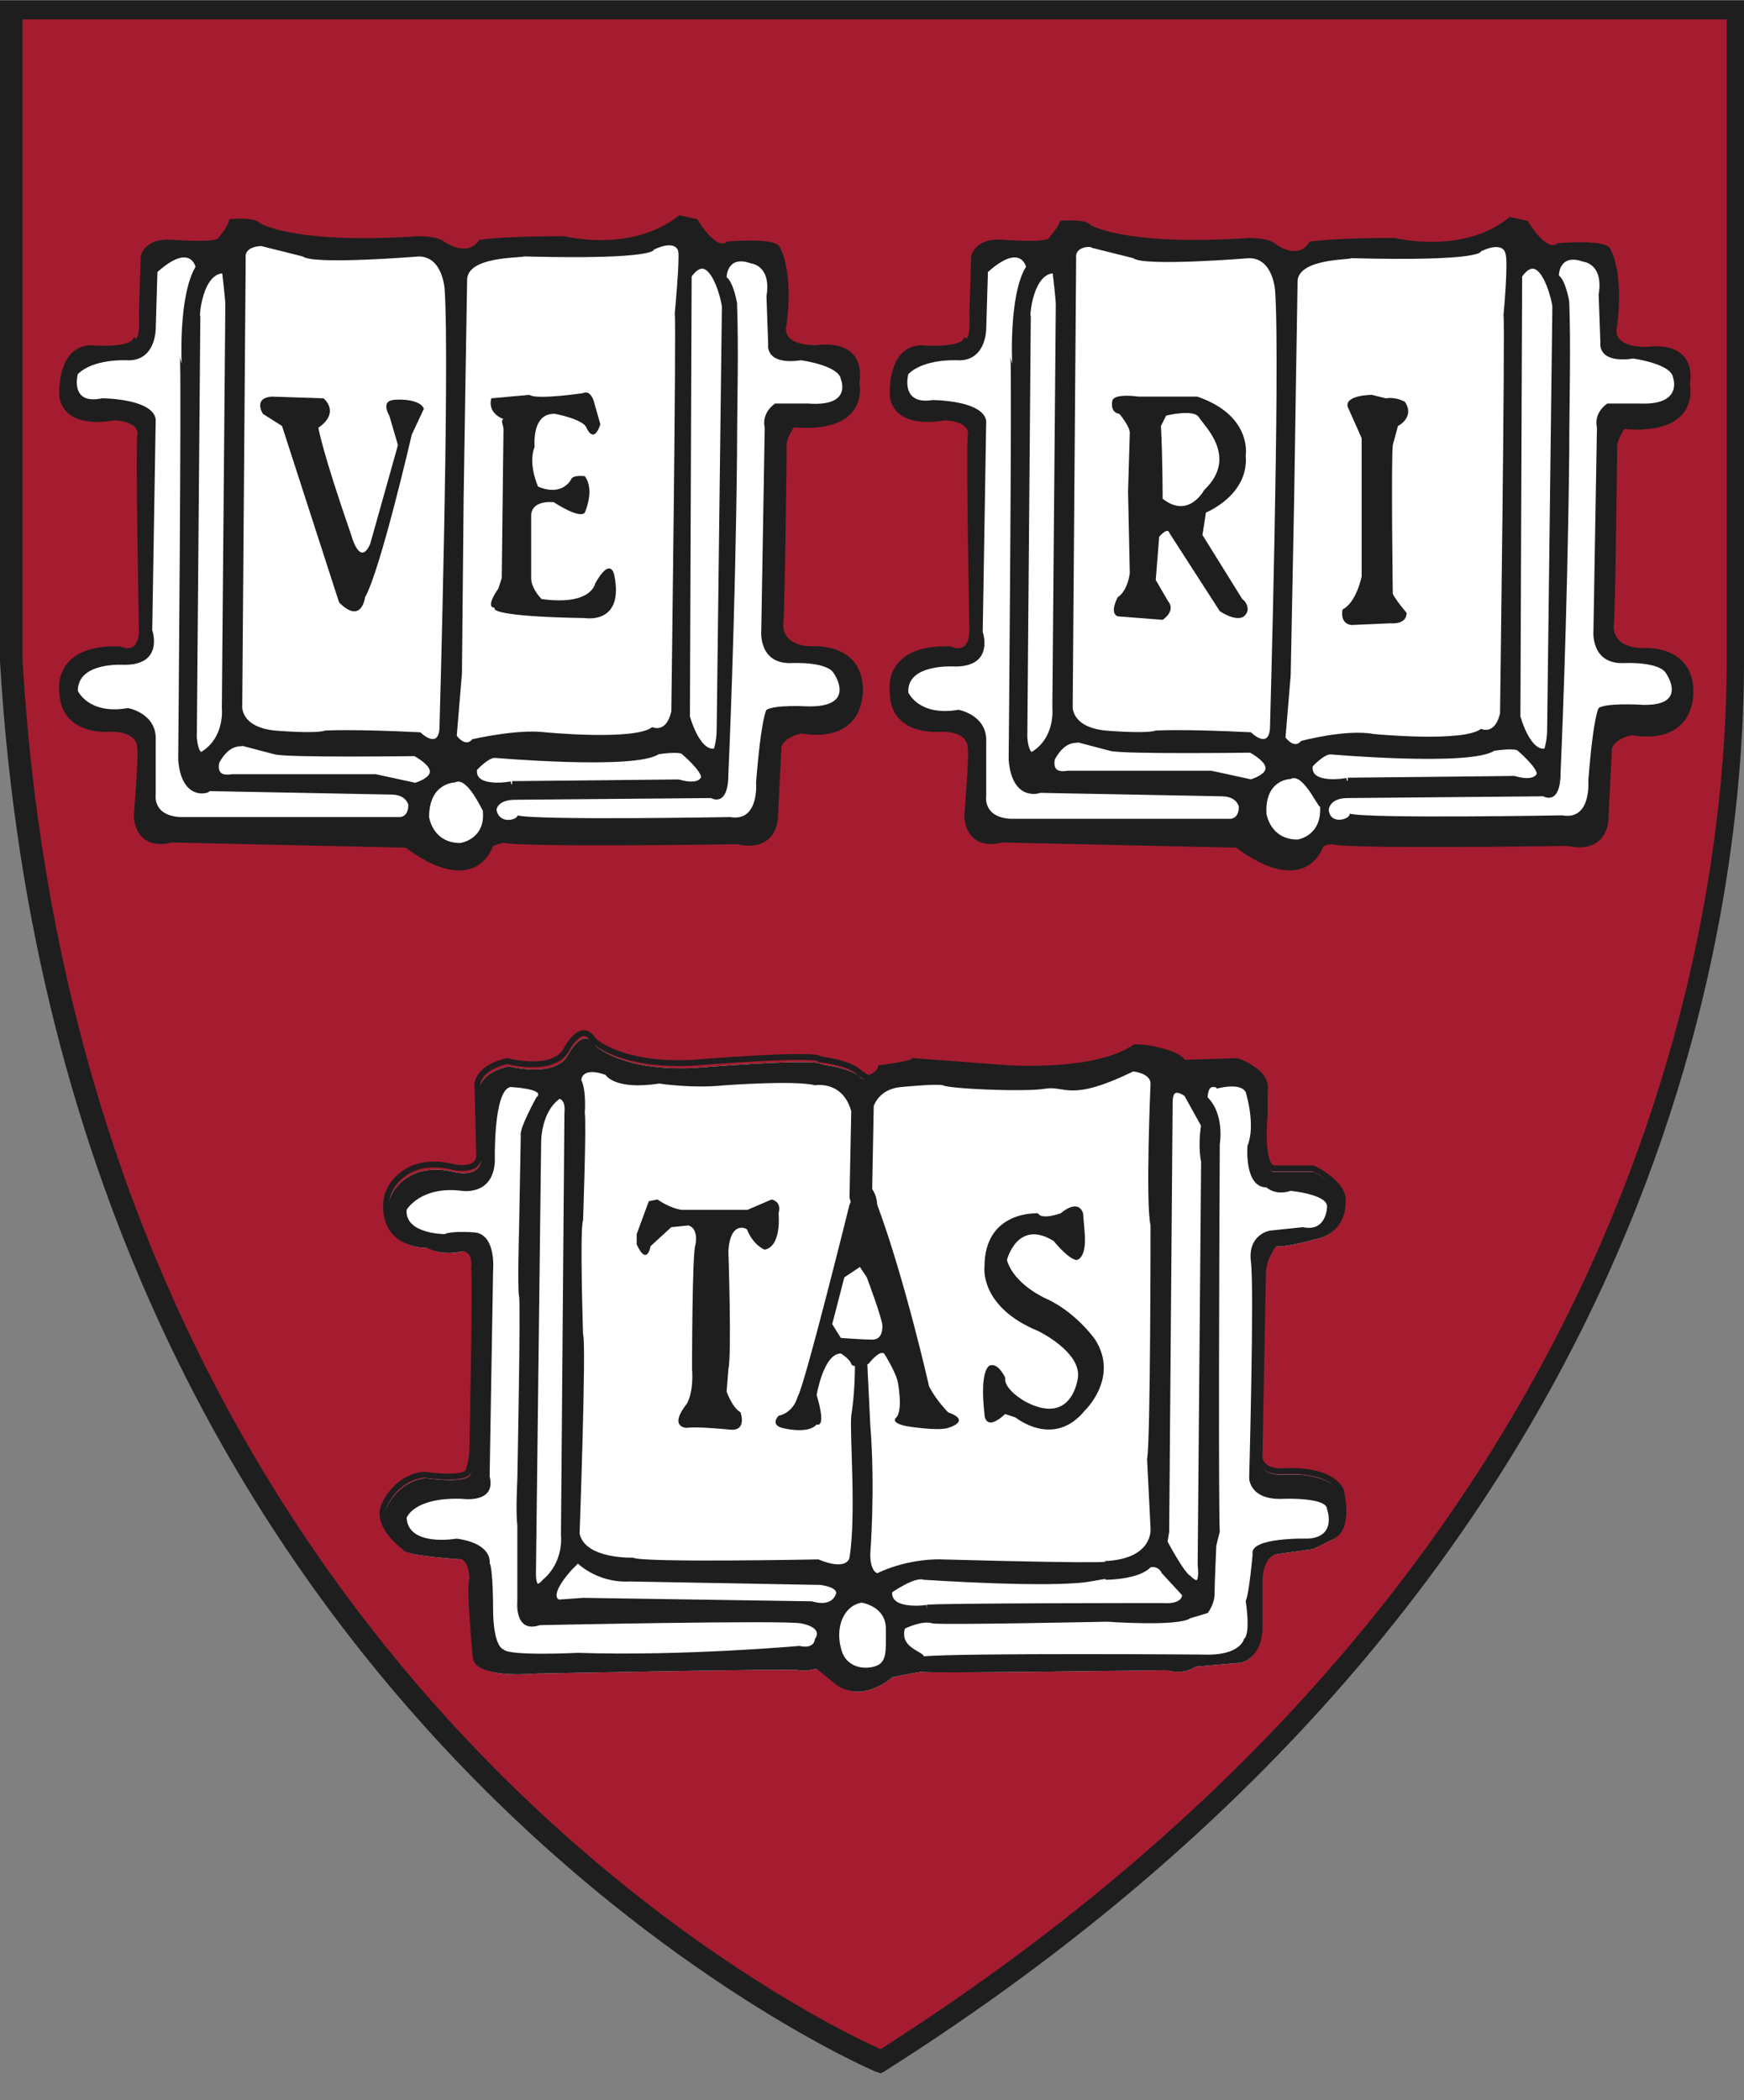 <svg width="49" height="59" viewBox="0 0 49 59" fill="none" xmlns="http://www.w3.org/2000/svg">
<rect x="0" y="0" width="49" height="59" fill="#808080" stroke="none"/>
<path d="M0.438 0.253H48.855V18.58C48.855 26.941 45.743 44.732 24.841 57.955C24.841 57.955 2.188 48.475 0.438 18.58V0.253Z" fill="#A51C30"/>
<path d="M24.743 58.246L24.597 58.197C24.354 58.1 1.75 48.329 0 18.579V0.01H49V18.579C49 25.92 46.667 44.392 24.84 58.197L24.743 58.246ZM0.632 0.545V18.531C2.285 46.725 22.847 56.739 24.743 57.566C46.181 43.906 48.514 25.725 48.514 18.531V0.545H0.632Z" fill="#1E1E1E"/>
<path d="M37.09 23.78C37.09 23.78 36.653 25.142 34.757 23.732L28.146 23.586C28.146 23.586 27.271 23.878 27.174 22.954C27.174 22.954 27.319 21.155 27.271 21.01C27.271 21.01 27.319 20.475 26.444 20.475C26.444 20.475 25.083 20.621 25.083 19.454C25.083 19.454 24.84 18.19 26.688 18.239C26.688 18.239 27.271 18.53 27.319 17.753C27.319 17.753 27.222 12.649 27.271 12.26C27.271 12.26 27.417 11.774 26.542 11.725C26.542 11.725 25.229 12.017 25.083 11.142C25.083 11.142 24.986 9.829 25.861 9.781C25.861 9.781 26.93 9.878 27.125 9.586C27.125 9.586 27.368 9.732 27.319 8.808L27.368 7.204C27.368 7.204 27.465 6.767 28.146 6.815C28.146 6.815 29.361 6.912 29.507 6.767C29.507 6.767 29.799 6.426 29.847 6.281C29.847 6.281 30.479 6.232 30.576 6.378C30.576 6.378 31.5 7.01 35.097 6.767C35.097 6.767 35.632 6.767 35.778 6.912C35.778 6.912 36.458 7.447 36.847 6.864C36.847 6.864 37.431 6.767 39.181 6.767C39.181 6.767 41.125 7.253 42.438 6.183L42.875 6.281C42.875 6.281 43.41 7.204 43.799 6.912C43.799 6.912 44.965 6.815 45.16 7.01C45.16 7.01 45.549 7.593 45.354 9.149C45.354 9.149 45.111 9.829 46.278 9.829C46.278 9.829 47.59 9.586 47.396 10.801C47.396 10.801 47.736 12.162 45.597 11.968C45.597 11.968 45.306 12.357 45.354 12.649C45.354 12.649 45.306 17.121 45.257 17.607C45.257 17.607 45.208 18.288 46.181 18.288C46.181 18.288 47.444 18.19 47.493 19.357C47.493 19.357 47.639 20.864 45.84 20.572C45.84 20.572 45.306 20.669 45.208 21.01L45.111 22.954C45.111 22.954 45.16 23.926 44.042 23.683C43.896 23.683 37.917 23.78 37.431 23.635C37.431 23.635 37.139 23.635 37.09 23.78Z" fill="white"/>
<path d="M24.403 30.343C24.403 30.343 24.694 30.246 24.743 30.052C24.743 30.052 25.569 29.954 25.666 29.857L28.243 30.052C28.243 30.052 30.771 30.246 31.889 29.468C31.889 29.468 32.278 29.468 32.569 29.566C32.569 29.566 33.104 29.663 33.25 29.906L34.757 29.857C34.757 29.857 35.632 30.149 35.535 30.684V31.413C35.535 31.413 35.389 32.823 35.778 32.92H36.896C36.896 32.92 37.819 33.357 37.722 33.892C37.722 33.892 37.771 34.67 36.944 34.816C36.944 34.816 36.118 35.059 35.826 35.01C35.826 35.01 35.535 35.35 35.486 35.788L35.389 40.941C35.389 40.941 35.291 41.475 36.118 41.427C36.118 41.427 37.333 41.33 37.673 41.962C37.673 41.962 37.965 43.08 37.382 43.274L36.896 43.517L35.875 43.663C35.875 43.663 35.437 43.712 35.389 44.441V45.802C35.389 45.802 35.437 46.725 34.708 46.725L33.59 46.823C33.59 46.823 33.298 47.066 32.764 46.92C32.764 46.92 26.104 47.017 25.861 46.968L25.083 47.114C25.083 47.114 24.208 47.892 23.528 47.309L22.993 46.871C22.993 46.871 22.604 46.968 22.458 46.92C22.312 46.871 15.069 47.017 15.069 47.017C15.069 47.017 13.514 47.163 13.416 46.677C13.416 46.677 13.222 44.684 13.319 44.441C13.319 44.441 13.319 43.857 12.979 43.809C12.979 43.809 11.424 43.712 11.424 43.566C11.424 43.566 10.597 42.982 10.84 42.399C10.84 42.399 11.132 41.621 11.958 41.524C11.958 41.524 13.222 41.718 13.222 41.378C13.222 41.378 13.319 41.135 13.319 40.746C13.319 40.746 13.416 36.08 13.368 35.739C13.368 35.739 13.465 35.156 12.979 35.156C12.979 35.156 12.444 35.302 12.055 35.059C12.055 35.059 11.132 35.107 10.937 34.378C10.937 34.378 10.791 33.892 11.035 33.503C11.035 33.503 11.472 32.628 12.736 32.92C12.736 32.92 13.416 33.114 13.514 32.628L13.465 30.732C13.465 30.732 13.319 30.198 14.291 29.954C14.291 29.954 15.555 30.295 15.944 29.663C15.944 29.663 16.382 28.788 16.722 29.371C16.722 29.371 17.451 30.1 19.493 30.003C19.493 30.003 23.041 29.712 23.09 29.906C23.09 29.906 23.965 30.003 24.208 30.295L24.403 30.343Z" fill="white"/>
<path d="M13.757 23.781C13.757 23.781 13.319 25.142 11.423 23.732L4.812 23.586C4.812 23.586 3.937 23.878 3.84 22.954C3.84 22.954 3.986 21.156 3.937 21.01C3.937 21.01 3.986 20.475 3.111 20.475C3.111 20.475 1.798 20.621 1.75 19.454C1.75 19.454 1.507 18.191 3.354 18.239C3.354 18.239 3.937 18.531 3.986 17.753C3.986 17.753 3.889 12.649 3.937 12.26C3.937 12.26 4.083 11.774 3.208 11.725C3.208 11.725 1.896 12.017 1.75 11.142C1.75 11.142 1.653 9.829 2.528 9.781C2.528 9.781 3.597 9.878 3.791 9.586C3.791 9.586 4.035 9.732 3.986 8.809L4.035 7.204C4.035 7.204 4.132 6.767 4.812 6.816C4.812 6.816 6.028 6.913 6.173 6.767C6.173 6.767 6.465 6.427 6.514 6.232C6.514 6.232 7.146 6.184 7.243 6.329C7.243 6.329 8.166 6.961 11.764 6.718C11.764 6.718 12.298 6.718 12.444 6.864C12.444 6.864 13.125 7.35 13.514 6.816C13.514 6.816 14.097 6.718 15.847 6.718C15.847 6.718 17.743 7.204 19.104 6.135L19.541 6.232C19.541 6.232 20.076 7.156 20.465 6.864C20.465 6.864 21.632 6.767 21.826 6.961C21.826 6.961 22.215 7.545 22.021 9.1C22.021 9.1 21.778 9.781 22.944 9.781C22.944 9.781 24.257 9.538 24.062 10.753C24.062 10.753 24.403 12.114 22.264 11.92C22.264 11.92 21.972 12.309 22.021 12.6C22.021 12.6 21.972 17.073 21.923 17.559C21.923 17.559 21.875 18.239 22.847 18.239C22.847 18.239 24.111 18.142 24.16 19.309C24.16 19.309 24.305 20.816 22.507 20.524C22.507 20.524 21.972 20.621 21.875 20.961L21.778 22.906C21.778 22.906 21.826 23.878 20.708 23.635C20.562 23.635 14.583 23.732 14.097 23.586C14.097 23.635 13.805 23.635 13.757 23.781Z" fill="white"/>
<path d="M37.09 23.78C37.09 23.78 36.653 25.142 34.757 23.732L28.146 23.586C28.146 23.586 27.271 23.878 27.174 22.954C27.174 22.954 27.319 21.155 27.271 21.01C27.271 21.01 27.319 20.475 26.444 20.475C26.444 20.475 25.083 20.621 25.083 19.454C25.083 19.454 24.84 18.19 26.688 18.239C26.688 18.239 27.271 18.53 27.319 17.753C27.319 17.753 27.222 12.649 27.271 12.26C27.271 12.26 27.417 11.774 26.542 11.725C26.542 11.725 25.229 12.017 25.083 11.142C25.083 11.142 24.986 9.829 25.861 9.781C25.861 9.781 26.93 9.878 27.125 9.586C27.125 9.586 27.368 9.732 27.319 8.808L27.368 7.204C27.368 7.204 27.465 6.767 28.146 6.815C28.146 6.815 29.361 6.912 29.507 6.767C29.507 6.767 29.799 6.426 29.847 6.281C29.847 6.281 30.479 6.232 30.576 6.378C30.576 6.378 31.5 7.01 35.097 6.767C35.097 6.767 35.632 6.767 35.778 6.912C35.778 6.912 36.458 7.447 36.847 6.864C36.847 6.864 37.431 6.767 39.181 6.767C39.181 6.767 41.125 7.253 42.438 6.183L42.875 6.281C42.875 6.281 43.41 7.204 43.799 6.912C43.799 6.912 44.965 6.815 45.16 7.01C45.16 7.01 45.549 7.593 45.354 9.149C45.354 9.149 45.111 9.829 46.278 9.829C46.278 9.829 47.59 9.586 47.396 10.801C47.396 10.801 47.736 12.162 45.597 11.968C45.597 11.968 45.306 12.357 45.354 12.649C45.354 12.649 45.306 17.121 45.257 17.607C45.257 17.607 45.208 18.288 46.181 18.288C46.181 18.288 47.444 18.19 47.493 19.357C47.493 19.357 47.639 20.864 45.84 20.572C45.84 20.572 45.306 20.669 45.208 21.01L45.111 22.954C45.111 22.954 45.16 23.926 44.042 23.683C43.896 23.683 37.917 23.78 37.431 23.635C37.431 23.635 37.139 23.635 37.09 23.78Z" fill="#1E1E1E"/>
<path d="M37.09 23.78C37.09 23.78 36.653 25.142 34.757 23.732L28.146 23.586C28.146 23.586 27.271 23.878 27.174 22.954C27.174 22.954 27.319 21.155 27.271 21.01C27.271 21.01 27.319 20.475 26.444 20.475C26.444 20.475 25.083 20.621 25.083 19.454C25.083 19.454 24.84 18.19 26.688 18.239C26.688 18.239 27.271 18.53 27.319 17.753C27.319 17.753 27.222 12.649 27.271 12.26C27.271 12.26 27.417 11.774 26.542 11.725C26.542 11.725 25.229 12.017 25.083 11.142C25.083 11.142 24.986 9.829 25.861 9.781C25.861 9.781 26.93 9.878 27.125 9.586C27.125 9.586 27.368 9.732 27.319 8.808L27.368 7.204C27.368 7.204 27.465 6.767 28.146 6.815C28.146 6.815 29.361 6.912 29.507 6.767C29.507 6.767 29.799 6.426 29.847 6.281C29.847 6.281 30.479 6.232 30.576 6.378C30.576 6.378 31.5 7.01 35.097 6.767C35.097 6.767 35.632 6.767 35.778 6.912C35.778 6.912 36.458 7.447 36.847 6.864C36.847 6.864 37.431 6.767 39.181 6.767C39.181 6.767 41.125 7.253 42.438 6.183L42.875 6.281C42.875 6.281 43.41 7.204 43.799 6.912C43.799 6.912 44.965 6.815 45.16 7.01C45.16 7.01 45.549 7.593 45.354 9.149C45.354 9.149 45.111 9.829 46.278 9.829C46.278 9.829 47.59 9.586 47.396 10.801C47.396 10.801 47.736 12.162 45.597 11.968C45.597 11.968 45.306 12.357 45.354 12.649C45.354 12.649 45.306 17.121 45.257 17.607C45.257 17.607 45.208 18.288 46.181 18.288C46.181 18.288 47.444 18.19 47.493 19.357C47.493 19.357 47.639 20.864 45.84 20.572C45.84 20.572 45.306 20.669 45.208 21.01L45.111 22.954C45.111 22.954 45.16 23.926 44.042 23.683C43.896 23.683 37.917 23.78 37.431 23.635C37.431 23.635 37.139 23.635 37.09 23.78Z" stroke="#1E1E1E" stroke-width="0.164"/>
<path d="M29.653 7.593C29.653 7.593 29.75 8.371 29.75 8.566C29.75 8.76 29.653 19.892 29.653 19.892C29.653 19.892 29.75 20.767 29.021 21.205C29.021 21.205 28.826 21.302 28.778 20.718L28.875 8.955C28.826 8.955 28.924 7.545 29.653 7.593Z" fill="white"/>
<path d="M29.653 7.593C29.653 7.593 29.75 8.371 29.75 8.566C29.75 8.76 29.653 19.892 29.653 19.892C29.653 19.892 29.75 20.767 29.021 21.205C29.021 21.205 28.826 21.302 28.778 20.718L28.875 8.955C28.826 8.955 28.924 7.545 29.653 7.593Z" stroke="#1E1E1E" stroke-width="0.172"/>
<path d="M28.34 21.35C28.34 21.35 28.438 10.267 28.389 10.072C28.34 9.878 28.438 10.218 28.438 10.218C28.438 10.218 28.34 8.274 28.827 7.496C28.827 7.496 28.681 6.815 27.757 7.642L27.709 9.246C27.709 9.246 27.709 10.17 26.882 10.121C26.882 10.121 25.959 10.072 25.521 10.51C25.521 10.51 25.278 11.385 26.202 11.239C26.202 11.239 27.611 11.239 27.709 11.822L27.611 17.753C27.611 17.753 27.952 18.725 26.834 18.725C26.834 18.725 25.473 18.628 25.521 19.454C25.521 19.454 25.813 20.135 26.931 19.94C26.931 19.94 27.757 20.086 27.709 20.864V22.371C27.709 22.371 27.611 22.954 28.389 23.003H34.514C34.514 23.003 34.806 23.052 34.806 22.663C34.806 22.663 34.757 22.371 34.32 22.371L29.215 22.274C29.264 22.274 28.438 22.565 28.34 21.35Z" fill="white"/>
<path d="M29.556 21.302C29.556 21.302 29.41 21.836 29.993 21.739H34.028L35.146 21.982C35.146 21.982 36.264 21.691 35.146 21.059C35.146 21.059 31.549 21.107 31.209 21.01C31.209 21.01 30.479 20.816 30.285 20.767C30.285 20.816 29.896 20.67 29.556 21.302Z" fill="white"/>
<path d="M29.556 21.302C29.556 21.302 29.41 21.836 29.993 21.739H34.028L35.146 21.982C35.146 21.982 36.264 21.691 35.146 21.059C35.146 21.059 31.549 21.107 31.209 21.01C31.209 21.01 30.479 20.816 30.285 20.767C30.285 20.816 29.896 20.67 29.556 21.302Z" stroke="#1E1E1E" stroke-width="0.172"/>
<path d="M36.263 21.885C36.263 21.885 35.534 21.885 35.583 22.857C35.583 22.857 35.68 23.586 36.458 23.586C36.458 23.586 37.139 23.489 37.09 22.662C37.041 22.711 36.604 21.69 36.263 21.885Z" fill="white"/>
<path d="M36.798 21.496C36.798 21.496 37.139 21.107 37.382 21.107C37.382 21.107 41.319 21.448 41.951 21.01C41.951 21.01 42.535 20.913 42.681 21.01C42.681 21.01 43.264 21.496 43.264 21.739C43.264 21.739 43.215 22.079 42.535 21.885C42.535 21.885 38.111 21.934 37.868 21.934C37.917 21.934 36.701 22.177 36.798 21.496Z" fill="white"/>
<path d="M36.798 21.496C36.798 21.496 37.139 21.107 37.382 21.107C37.382 21.107 41.319 21.448 41.951 21.01C41.951 21.01 42.535 20.913 42.681 21.01C42.681 21.01 43.264 21.496 43.264 21.739C43.264 21.739 43.215 22.079 42.535 21.885C42.535 21.885 38.111 21.934 37.868 21.934C37.917 21.934 36.701 22.177 36.798 21.496Z" stroke="#1E1E1E" stroke-width="0.172"/>
<path d="M37.333 22.76C37.333 22.76 37.333 22.42 37.868 22.42L43.361 22.371C43.361 22.371 43.847 22.663 43.847 21.691C43.847 21.691 44.041 17.413 44.09 12.698C44.09 11.288 44.139 9.83 44.09 8.469C44.09 8.469 43.993 7.885 43.798 7.739C43.798 7.739 43.798 7.108 44.479 7.351C44.479 7.351 45.062 7.399 44.916 8.274L44.965 9.635C44.965 9.635 44.868 10.219 45.889 10.073C45.889 10.073 46.958 10.219 47.007 10.607C47.007 10.607 47.298 11.385 46.083 11.337H45.159C45.159 11.337 44.77 11.58 44.868 12.017L44.77 17.705C44.77 17.705 44.673 18.677 45.645 18.628C45.645 18.628 46.618 18.58 46.812 18.92C46.812 18.92 47.493 19.892 46.034 19.795C46.034 19.795 45.111 19.746 44.916 19.892C44.916 19.892 44.77 20.087 44.625 21.934C44.625 21.934 44.722 23.052 43.895 22.906C43.895 22.906 38.451 23.003 37.916 22.858C37.965 23.003 37.382 23.198 37.333 22.76Z" fill="white"/>
<path d="M30.236 7.253L30.139 19.843C30.139 19.843 30.09 20.427 31.063 20.524C31.063 20.524 32.181 20.621 32.472 20.524C32.472 20.524 33.202 20.475 35.146 20.572C35.146 20.572 35.632 21.058 35.681 20.475C35.681 20.475 35.972 10.267 35.827 8.177C35.827 8.177 35.778 7.253 35.097 7.253C35.097 7.253 32.132 7.496 31.84 7.253L30.674 6.961C30.674 6.913 30.188 6.913 30.236 7.253Z" fill="white"/>
<path d="M36.458 7.885C36.458 7.885 36.361 13.816 36.361 14.01L36.264 18.968L36.118 20.718C36.118 20.718 36.361 21.059 36.556 20.816C36.556 20.816 37.819 20.475 38.597 20.621C38.597 20.621 41.125 20.864 41.611 20.475C41.611 20.475 42 20.67 42.146 20.038C42.146 20.038 42.292 9.052 42.243 8.857C42.243 8.857 42.389 7.302 42.292 7.107C42.292 7.107 42.243 6.767 41.611 7.059C41.611 7.059 41.708 7.35 37.965 7.253C37.965 7.302 36.507 7.253 36.458 7.885Z" fill="white"/>
<path d="M42.681 7.739L42.632 20.135C42.632 20.135 42.923 21.253 43.458 21.107C43.458 21.107 43.555 20.864 43.555 20.475L43.701 8.663C43.75 8.663 43.361 6.767 42.681 7.739Z" fill="white"/>
<path d="M42.681 7.739L42.632 20.135C42.632 20.135 42.923 21.253 43.458 21.107C43.458 21.107 43.555 20.864 43.555 20.475L43.701 8.663C43.75 8.663 43.361 6.767 42.681 7.739Z" stroke="#1E1E1E" stroke-width="0.172"/>
<path d="M37.868 11.434C37.771 11.093 38.549 11.093 38.549 11.093L38.938 11.191C39.229 11.142 39.472 11.288 39.472 11.288C39.764 11.725 39.278 11.968 39.278 11.968L39.132 12.503C39.083 12.941 39.132 16.684 39.132 16.684C39.229 16.878 39.521 17.218 39.521 17.218C39.521 17.559 39.083 17.51 39.083 17.51L37.965 17.559C37.625 17.51 37.722 17.121 37.722 17.121C38.111 16.927 38.257 16.198 38.257 16.198V12.309L37.868 11.434Z" fill="#1E1E1E"/>
<path d="M32.569 15.079L32.472 16.294L32.812 16.878C33.055 17.169 32.666 17.413 32.666 17.413L31.403 17.315C31.16 17.218 31.403 16.78 31.403 16.78C31.694 16.586 31.743 16.1 31.743 16.1L31.694 13.815L31.743 12.162C31.743 11.968 31.451 11.628 31.451 11.628C31.16 11.579 31.257 11.239 31.257 11.239C31.354 11.044 31.986 11.142 31.986 11.142H33.639C35.194 11.676 35 12.794 35 12.794C35.097 13.912 33.882 14.399 33.882 14.399L33.785 15.03L34.903 16.829C35.097 16.975 35.048 17.169 35.048 17.169C34.903 17.607 34.271 17.169 34.271 17.169L32.861 14.982C32.812 14.787 32.569 15.079 32.569 15.079ZM32.618 11.968C32.666 12.843 32.666 14.01 32.666 14.01C33.396 14.593 33.833 13.767 33.833 13.767C34.805 12.843 33.833 11.968 33.687 11.725C33.541 11.482 32.764 11.676 32.764 11.676L32.618 11.968Z" fill="#1E1E1E"/>
<path d="M24.403 30.343C24.403 30.343 24.694 30.246 24.743 30.052C24.743 30.052 25.569 29.954 25.666 29.857L28.243 30.052C28.243 30.052 30.771 30.246 31.889 29.468C31.889 29.468 32.278 29.468 32.569 29.566C32.569 29.566 33.104 29.663 33.25 29.906L34.757 29.857C34.757 29.857 35.632 30.149 35.535 30.684V31.413C35.535 31.413 35.389 32.823 35.778 32.92H36.896C36.896 32.92 37.819 33.357 37.722 33.892C37.722 33.892 37.771 34.67 36.944 34.816C36.944 34.816 36.118 35.059 35.826 35.01C35.826 35.01 35.535 35.35 35.486 35.788L35.389 40.941C35.389 40.941 35.291 41.475 36.118 41.427C36.118 41.427 37.333 41.33 37.673 41.962C37.673 41.962 37.965 43.08 37.382 43.274L36.896 43.517L35.875 43.663C35.875 43.663 35.437 43.712 35.389 44.441V45.802C35.389 45.802 35.437 46.725 34.708 46.725L33.59 46.823C33.59 46.823 33.298 47.066 32.764 46.92C32.764 46.92 26.104 47.017 25.861 46.968L25.083 47.114C25.083 47.114 24.208 47.892 23.528 47.309L22.993 46.871C22.993 46.871 22.604 46.968 22.458 46.92C22.312 46.871 15.069 47.017 15.069 47.017C15.069 47.017 13.514 47.163 13.416 46.677C13.416 46.677 13.222 44.684 13.319 44.441C13.319 44.441 13.319 43.857 12.979 43.809C12.979 43.809 11.424 43.712 11.424 43.566C11.424 43.566 10.597 42.982 10.84 42.399C10.84 42.399 11.132 41.621 11.958 41.524C11.958 41.524 13.222 41.718 13.222 41.378C13.222 41.378 13.319 41.135 13.319 40.746C13.319 40.746 13.416 36.08 13.368 35.739C13.368 35.739 13.465 35.156 12.979 35.156C12.979 35.156 12.444 35.302 12.055 35.059C12.055 35.059 11.132 35.107 10.937 34.378C10.937 34.378 10.791 33.892 11.035 33.503C11.035 33.503 11.472 32.628 12.736 32.92C12.736 32.92 13.416 33.114 13.514 32.628L13.465 30.732C13.465 30.732 13.319 30.198 14.291 29.954C14.291 29.954 15.555 30.295 15.944 29.663C15.944 29.663 16.382 28.788 16.722 29.371C16.722 29.371 17.451 30.1 19.493 30.003C19.493 30.003 23.041 29.712 23.09 29.906C23.09 29.906 23.965 30.003 24.208 30.295L24.403 30.343Z" fill="#1E1E1E"/>
<path d="M24.402 30.295C24.402 30.295 24.694 30.198 24.743 30.003C24.743 30.003 25.569 29.906 25.666 29.809L28.243 30.003C28.243 30.003 30.77 30.198 31.889 29.42C31.889 29.42 32.277 29.42 32.569 29.517C32.569 29.517 33.104 29.614 33.25 29.857L34.757 29.809C34.757 29.809 35.632 30.1 35.534 30.635V31.316C35.534 31.316 35.389 32.725 35.777 32.823H36.895C36.895 32.823 37.819 33.26 37.722 33.795C37.722 33.795 37.77 34.573 36.944 34.718C36.944 34.718 36.118 34.962 35.826 34.913C35.826 34.913 35.534 35.253 35.486 35.691L35.389 40.843C35.389 40.843 35.291 41.378 36.118 41.33C36.118 41.33 37.333 41.232 37.673 41.864C37.673 41.864 37.965 42.982 37.382 43.177L36.895 43.42L35.875 43.566C35.875 43.566 35.437 43.614 35.389 44.343V45.705C35.389 45.705 35.437 46.628 34.659 46.628L33.541 46.725C33.541 46.725 33.25 46.968 32.715 46.823C32.715 46.823 26.055 46.92 25.812 46.871L25.034 47.017C25.034 47.017 24.159 47.795 23.479 47.212L22.944 46.774C22.944 46.774 22.555 46.871 22.409 46.823C22.264 46.774 15.021 46.92 15.021 46.92C15.021 46.92 13.465 47.066 13.368 46.58C13.368 46.58 13.173 44.587 13.271 44.343C13.271 44.343 13.271 43.76 12.93 43.712C12.93 43.712 11.375 43.614 11.375 43.468C11.375 43.468 10.548 42.885 10.791 42.302C10.791 42.302 11.083 41.524 11.909 41.427C11.909 41.427 13.173 41.621 13.173 41.281C13.173 41.281 13.271 41.038 13.271 40.649C13.271 40.649 13.368 35.982 13.319 35.642C13.319 35.642 13.416 35.059 12.93 35.059C12.93 35.059 12.396 35.205 12.007 34.962C12.007 34.962 11.083 35.01 10.889 34.232C10.889 34.232 10.743 33.746 10.986 33.357C10.986 33.357 11.423 32.482 12.687 32.774C12.687 32.774 13.416 32.968 13.465 32.482L13.416 30.587C13.416 30.587 13.271 30.052 14.243 29.809C14.243 29.809 15.507 30.149 15.896 29.517C15.896 29.517 16.333 28.642 16.673 29.225C16.673 29.225 17.402 29.955 19.444 29.857C19.444 29.857 22.993 29.566 23.041 29.76C23.041 29.76 23.916 29.857 24.159 30.149L24.402 30.295Z" stroke="#1E1E1E" stroke-width="0.164"/>
<path d="M25.424 45.753C25.424 45.753 25.91 45.51 26.201 45.607C26.493 45.656 31.111 45.559 31.111 45.559C31.111 45.559 33.104 45.705 33.444 45.461L33.931 45.316C33.931 45.316 34.125 45.072 34.125 44.781C34.125 44.489 34.174 43.42 34.174 43.42L34.271 43.031C34.271 43.031 34.222 42.642 34.271 32.142C34.271 32.142 34.417 31.316 33.931 30.829C33.931 30.829 33.931 30.538 34.076 30.538C34.222 30.538 34.174 30.586 34.174 30.586C34.174 30.586 34.854 30.392 35 30.684C35 30.684 35.292 31.607 35.049 32.191C35.049 32.191 34.951 33.357 35.583 33.357C35.583 33.357 35.826 33.6 36.264 33.455C36.264 33.455 37.285 33.552 37.285 33.892C37.285 33.892 37.285 34.621 36.604 34.475L35.681 34.572C35.681 34.572 35.049 34.67 35.146 35.447C35.243 36.177 35.097 41.524 35.097 41.524C35.097 41.524 35.097 42.156 36.069 42.107C36.069 42.107 37.285 42.059 37.285 42.399C37.285 42.399 37.576 43.177 36.75 43.225C36.75 43.225 35.097 43.177 35.194 43.663C35.194 43.663 35.097 44.781 35 44.975C35 44.975 35.146 45.899 34.951 46.045C34.951 46.045 34.854 46.531 33.785 46.482C33.785 46.482 27.028 46.434 25.958 46.531C25.91 46.385 25.278 46.288 25.424 45.753Z" fill="white"/>
<path d="M24.208 45.024C24.208 45.024 24.889 45.121 24.889 45.753C24.889 46.385 24.938 46.725 24.549 46.823C24.16 46.92 23.722 46.774 23.625 46.288C23.479 45.753 23.674 45.121 24.208 45.024Z" fill="white"/>
<path d="M24.986 44.684C24.986 44.684 25.667 44.198 25.959 44.295C25.959 44.295 29.556 44.538 30.625 44.343C31.743 44.149 31.063 44.295 31.063 44.295C31.063 44.295 31.986 44.295 32.278 43.955C32.278 43.955 32.57 43.857 32.716 44.149L33.299 44.781C33.299 44.781 33.348 45.17 32.667 45.121C32.667 45.121 26.25 45.121 26.056 45.17C26.105 45.17 24.889 45.364 24.986 44.684Z" fill="white"/>
<path d="M24.986 44.684C24.986 44.684 25.667 44.198 25.959 44.295C25.959 44.295 29.556 44.538 30.625 44.343C31.743 44.149 31.063 44.295 31.063 44.295C31.063 44.295 31.986 44.295 32.278 43.955C32.278 43.955 32.57 43.857 32.716 44.149L33.299 44.781C33.299 44.781 33.348 45.17 32.667 45.121C32.667 45.121 26.25 45.121 26.056 45.17C26.105 45.17 24.889 45.364 24.986 44.684Z" stroke="#1E1E1E" stroke-width="0.172"/>
<path d="M15.701 30.781C15.701 30.781 15.993 30.781 15.944 31.267L15.847 43.128C15.847 43.128 15.944 43.906 15.312 44.441C15.312 44.441 14.972 44.878 14.972 44.197L15.118 32.093C15.118 32.045 15.118 31.17 15.701 30.781Z" fill="white"/>
<path d="M15.701 30.781C15.701 30.781 15.993 30.781 15.944 31.267L15.847 43.128C15.847 43.128 15.944 43.906 15.312 44.441C15.312 44.441 14.972 44.878 14.972 44.197L15.118 32.093C15.118 32.045 15.118 31.17 15.701 30.781Z" stroke="#1E1E1E" stroke-width="0.172"/>
<path d="M15.07 30.83C15.07 30.83 14.584 31.705 14.632 31.899L14.584 34.524C14.584 34.524 14.535 36.225 14.584 36.42C14.632 36.614 14.535 41.573 14.535 41.573C14.535 41.573 14.486 42.496 14.535 42.837V44.975C14.535 44.975 14.438 45.899 15.167 45.656C15.167 45.656 22.07 45.51 22.507 45.607C22.507 45.607 23.139 45.705 22.896 46.045C22.896 46.045 22.896 46.337 22.459 46.239C22.459 46.239 19.202 46.531 16.236 46.434C16.236 46.434 14.292 46.531 14.146 46.337C14.146 46.337 13.854 46.288 13.854 45.17C13.854 45.17 13.854 44.1 13.757 43.906C13.757 43.906 13.854 43.371 12.834 43.225C12.834 43.225 11.473 43.468 11.424 42.642C11.424 42.642 11.618 42.059 12.979 42.107C12.979 42.107 13.952 42.253 13.757 41.475L13.854 35.691C13.854 35.691 13.952 34.67 13.32 34.621C13.32 34.621 12.688 34.573 12.493 34.67C12.493 34.67 11.375 34.67 11.424 33.989C11.424 33.989 11.813 33.309 12.979 33.455C12.979 33.455 13.854 33.6 13.903 32.628C13.903 32.628 13.854 30.635 14.341 30.538C14.341 30.538 15.361 30.587 15.07 30.83Z" fill="white"/>
<path d="M16.236 43.808C16.236 43.808 16.771 44.392 17.694 44.343L23.042 44.44C23.042 44.44 23.625 44.489 23.576 44.781C23.576 44.781 23.479 45.267 22.799 45.072L16.382 44.975L15.701 45.024C15.701 45.024 15.215 44.926 15.993 44.051L16.236 43.808Z" fill="white"/>
<path d="M16.236 43.808C16.236 43.808 16.771 44.392 17.694 44.343L23.042 44.44C23.042 44.44 23.625 44.489 23.576 44.781C23.576 44.781 23.479 45.267 22.799 45.072L16.382 44.975L15.701 45.024C15.701 45.024 15.215 44.926 15.993 44.051L16.236 43.808Z" stroke="#1E1E1E" stroke-width="0.172"/>
<path d="M32.715 43.322C32.715 43.322 33.201 44.246 33.396 44.343C33.396 44.343 33.833 44.829 33.736 43.954L33.833 32.628C33.833 32.628 33.736 32.239 33.833 31.607L33.347 30.732C33.347 30.732 32.861 30.343 32.861 30.975L32.764 43.031L32.715 43.322Z" fill="white"/>
<path d="M32.715 43.322C32.715 43.322 33.201 44.246 33.396 44.343C33.396 44.343 33.833 44.829 33.736 43.954L33.833 32.628C33.833 32.628 33.736 32.239 33.833 31.607L33.347 30.732C33.347 30.732 32.861 30.343 32.861 30.975L32.764 43.031L32.715 43.322Z" stroke="#1E1E1E" stroke-width="0.172"/>
<path d="M24.014 37.927C24.014 37.927 24.062 38.85 23.917 39.774C23.868 40.26 24.062 42.545 23.868 43.76C23.868 43.76 23.819 44.149 22.993 43.809C22.993 43.809 17.986 43.906 17.792 43.76C17.792 43.76 16.43 43.809 16.285 43.079C16.285 43.079 16.479 37.684 16.382 37.489C16.382 37.489 16.285 34.524 16.382 34.281C16.382 34.281 16.479 31.559 16.43 31.267C16.43 31.267 16.479 30.635 16.333 30.343C16.333 30.343 16.333 29.954 17.014 30.197C17.014 30.197 17.257 30.635 18.521 30.441C18.521 30.441 19.444 30.586 20.368 30.489C20.368 30.489 22.361 30.343 22.896 30.489C22.896 30.489 23.674 30.343 23.917 31.218L23.868 33.649L24.111 34.427L24.403 34.232L24.5 33.649L24.549 31.072C24.549 31.072 24.694 30.586 25.326 30.538C25.326 30.538 26.299 30.441 26.493 30.489C26.639 30.586 28.778 30.684 29.361 30.586C29.944 30.489 30.042 30.975 31.84 30.1C31.84 30.1 32.326 30.149 32.326 30.441C32.326 30.441 32.181 33.795 32.326 34.427C32.326 34.427 32.326 40.552 32.229 40.989L32.326 42.934C32.326 42.934 32.424 43.809 31.014 43.857C31.014 43.857 31.889 43.954 26.444 43.809C26.444 43.809 25.569 43.76 24.646 44.197C24.646 44.197 24.451 44.149 24.451 43.663C24.451 43.663 24.597 41.816 24.451 40.017L24.354 38.024L24.014 37.927Z" fill="white"/>
<path d="M20.465 35.156C20.465 35.156 20.562 38.072 20.465 38.461L20.416 39.093C20.416 39.093 20.562 39.531 20.805 39.677C20.805 39.677 21 40.211 20.514 40.163C20.514 40.163 19.541 40.066 19.298 40.114C19.298 40.114 18.764 40.114 19.298 39.434C19.298 39.434 19.493 39.142 19.444 38.461C19.444 38.461 19.444 35.156 19.541 34.961C19.541 34.961 19.639 34.524 19.347 34.427L18.861 34.475L18.278 35.01C18.278 35.01 18.18 35.593 17.889 34.961V34.67L18.229 33.746L18.472 33.697C18.472 33.697 18.812 33.941 19.153 33.989H21L21.68 33.697C21.68 33.697 21.972 33.746 21.875 34.086C21.875 34.086 21.972 35.01 21.486 35.107C21.486 35.107 21.194 35.01 21 34.572C21.048 34.524 20.514 34.232 20.465 35.156Z" fill="#1E1E1E"/>
<path d="M29.166 34.087C29.166 34.087 27.66 33.989 27.66 35.593C27.66 35.593 27.514 36.712 29.166 37.392C29.166 37.392 30.382 37.975 30.285 38.705C30.285 38.705 30.139 40.066 28.826 39.385C28.826 39.385 28.194 39.045 28.243 38.705C28.243 38.705 28.048 38.267 27.805 38.364C27.805 38.364 27.514 38.462 27.66 39.725C27.66 39.725 27.66 40.26 28.243 39.725L28.535 39.823C28.535 39.823 29.604 40.698 30.479 39.628C30.479 39.628 31.451 38.705 30.771 37.635C30.771 37.635 30.236 36.857 29.361 36.468C29.361 36.468 28.486 36.08 28.291 35.399C28.291 35.399 28.583 34.232 29.604 34.864C29.604 34.864 29.993 35.35 30.236 35.399C30.236 35.399 30.527 35.399 30.479 34.67L30.43 34.087C30.43 34.087 30.333 33.649 29.798 34.087C29.798 34.087 29.264 34.281 29.166 34.087Z" fill="#1E1E1E"/>
<path d="M24.354 33.26C24.646 33.455 24.646 33.843 24.646 33.843C25.424 35.934 26.104 38.948 26.104 38.948C26.299 39.337 26.639 39.677 26.639 39.677C27.32 39.92 26.639 40.114 26.639 40.114C26.347 40.212 25.472 40.066 25.472 40.066C24.986 39.968 25.181 39.823 25.181 39.823C25.375 39.628 25.229 38.85 25.229 38.85C25.181 38.559 24.84 38.024 24.84 38.024C24.695 37.927 24.403 38.316 24.403 38.316C24.403 38.316 23.965 38.462 23.917 38.316C23.868 38.17 23.625 38.024 23.625 38.024C23.139 38.024 22.945 39.191 22.945 39.191C23.236 40.163 22.945 40.017 22.945 40.017C22.701 40.309 21.972 40.114 21.972 40.114C21.632 40.017 21.875 39.774 21.875 39.774C22.313 39.677 22.41 39.239 22.41 39.239C22.604 38.948 23.868 33.843 23.868 33.843C24.014 33.552 24.111 33.066 24.354 33.26ZM23.722 35.885C23.674 36.08 23.382 37.198 23.382 37.198L23.625 37.587C23.625 37.587 24.257 37.635 24.5 37.635C24.743 37.635 24.792 37.441 24.792 37.246C24.792 37.052 24.354 35.885 24.354 35.885L24.16 35.593L23.722 35.885Z" fill="#1E1E1E"/>
<path d="M13.757 23.781C13.757 23.781 13.319 25.142 11.423 23.732L4.812 23.586C4.812 23.586 3.937 23.878 3.84 22.954C3.84 22.954 3.986 21.156 3.937 21.01C3.937 21.01 3.986 20.475 3.111 20.475C3.111 20.475 1.798 20.621 1.75 19.454C1.75 19.454 1.507 18.191 3.354 18.239C3.354 18.239 3.937 18.531 3.986 17.753C3.986 17.753 3.889 12.649 3.937 12.26C3.937 12.26 4.083 11.774 3.208 11.725C3.208 11.725 1.896 12.017 1.75 11.142C1.75 11.142 1.653 9.829 2.528 9.781C2.528 9.781 3.597 9.878 3.791 9.586C3.791 9.586 4.035 9.732 3.986 8.809L4.035 7.204C4.035 7.204 4.132 6.767 4.812 6.816C4.812 6.816 6.028 6.913 6.173 6.767C6.173 6.767 6.465 6.427 6.514 6.232C6.514 6.232 7.146 6.184 7.243 6.329C7.243 6.329 8.166 6.961 11.764 6.718C11.764 6.718 12.298 6.718 12.444 6.864C12.444 6.864 13.125 7.35 13.514 6.816C13.514 6.816 14.097 6.718 15.847 6.718C15.847 6.718 17.743 7.204 19.104 6.135L19.541 6.232C19.541 6.232 20.076 7.156 20.465 6.864C20.465 6.864 21.632 6.767 21.826 6.961C21.826 6.961 22.215 7.545 22.021 9.1C22.021 9.1 21.778 9.781 22.944 9.781C22.944 9.781 24.257 9.538 24.062 10.753C24.062 10.753 24.403 12.114 22.264 11.92C22.264 11.92 21.972 12.309 22.021 12.6C22.021 12.6 21.972 17.073 21.923 17.559C21.923 17.559 21.875 18.239 22.847 18.239C22.847 18.239 24.111 18.142 24.16 19.309C24.16 19.309 24.305 20.816 22.507 20.524C22.507 20.524 21.972 20.621 21.875 20.961L21.778 22.906C21.778 22.906 21.826 23.878 20.708 23.635C20.562 23.635 14.583 23.732 14.097 23.586C14.097 23.635 13.805 23.635 13.757 23.781Z" fill="#1E1E1E"/>
<path d="M13.757 23.781C13.757 23.781 13.319 25.142 11.423 23.732L4.812 23.586C4.812 23.586 3.937 23.878 3.84 22.954C3.84 22.954 3.986 21.156 3.937 21.01C3.937 21.01 3.986 20.475 3.111 20.475C3.111 20.475 1.798 20.621 1.75 19.454C1.75 19.454 1.507 18.191 3.354 18.239C3.354 18.239 3.937 18.531 3.986 17.753C3.986 17.753 3.889 12.649 3.937 12.26C3.937 12.26 4.083 11.774 3.208 11.725C3.208 11.725 1.896 12.017 1.75 11.142C1.75 11.142 1.653 9.829 2.528 9.781C2.528 9.781 3.597 9.878 3.791 9.586C3.791 9.586 4.035 9.732 3.986 8.809L4.035 7.204C4.035 7.204 4.132 6.767 4.812 6.816C4.812 6.816 6.028 6.913 6.173 6.767C6.173 6.767 6.465 6.427 6.514 6.232C6.514 6.232 7.146 6.184 7.243 6.329C7.243 6.329 8.166 6.961 11.764 6.718C11.764 6.718 12.298 6.718 12.444 6.864C12.444 6.864 13.125 7.35 13.514 6.816C13.514 6.816 14.097 6.718 15.847 6.718C15.847 6.718 17.743 7.204 19.104 6.135L19.541 6.232C19.541 6.232 20.076 7.156 20.465 6.864C20.465 6.864 21.632 6.767 21.826 6.961C21.826 6.961 22.215 7.545 22.021 9.1C22.021 9.1 21.778 9.781 22.944 9.781C22.944 9.781 24.257 9.538 24.062 10.753C24.062 10.753 24.403 12.114 22.264 11.92C22.264 11.92 21.972 12.309 22.021 12.6C22.021 12.6 21.972 17.073 21.923 17.559C21.923 17.559 21.875 18.239 22.847 18.239C22.847 18.239 24.111 18.142 24.16 19.309C24.16 19.309 24.305 20.816 22.507 20.524C22.507 20.524 21.972 20.621 21.875 20.961L21.778 22.906C21.778 22.906 21.826 23.878 20.708 23.635C20.562 23.635 14.583 23.732 14.097 23.586C14.097 23.635 13.805 23.635 13.757 23.781Z" stroke="#1E1E1E" stroke-width="0.164"/>
<path d="M6.319 7.593C6.319 7.593 6.417 8.371 6.417 8.566C6.417 8.76 6.319 19.892 6.319 19.892C6.319 19.892 6.417 20.767 5.687 21.205C5.687 21.205 5.493 21.302 5.444 20.718L5.542 8.955C5.493 8.955 5.59 7.545 6.319 7.593Z" fill="white"/>
<path d="M6.319 7.593C6.319 7.593 6.417 8.371 6.417 8.566C6.417 8.76 6.319 19.892 6.319 19.892C6.319 19.892 6.417 20.767 5.687 21.205C5.687 21.205 5.493 21.302 5.444 20.718L5.542 8.955C5.493 8.955 5.59 7.545 6.319 7.593Z" stroke="#1E1E1E" stroke-width="0.172"/>
<path d="M5.007 21.35C5.007 21.35 5.104 10.267 5.055 10.072C5.007 9.878 5.104 10.218 5.104 10.218C5.104 10.218 5.007 8.322 5.493 7.496C5.493 7.496 5.347 6.815 4.423 7.642L4.375 9.246C4.375 9.246 4.375 10.17 3.548 10.121C3.548 10.121 2.625 10.072 2.187 10.51C2.187 10.51 1.944 11.385 2.868 11.19C2.868 11.19 4.277 11.19 4.375 11.774L4.277 17.704C4.277 17.704 4.618 18.677 3.5 18.677C3.5 18.677 2.187 18.579 2.187 19.406C2.187 19.406 2.479 20.086 3.597 19.892C3.597 19.892 4.423 20.038 4.375 20.815V22.322C4.375 22.322 4.277 22.906 5.055 22.954H11.18C11.18 22.954 11.472 23.003 11.472 22.614C11.472 22.614 11.423 22.322 10.986 22.322L5.882 22.225C5.93 22.274 5.104 22.565 5.007 21.35Z" fill="white"/>
<path d="M6.077 21.399C6.077 21.399 5.931 21.933 6.514 21.836H10.549L11.667 22.079C11.667 22.079 12.785 21.788 11.667 21.156C11.667 21.156 8.07 21.204 7.73 21.107C7.73 21.107 7 20.913 6.806 20.864C6.806 20.913 6.417 20.767 6.077 21.399Z" fill="white"/>
<path d="M6.077 21.399C6.077 21.399 5.931 21.933 6.514 21.836H10.549L11.667 22.079C11.667 22.079 12.785 21.788 11.667 21.156C11.667 21.156 8.07 21.204 7.73 21.107C7.73 21.107 7 20.913 6.806 20.864C6.806 20.913 6.417 20.767 6.077 21.399Z" stroke="#1E1E1E" stroke-width="0.172"/>
<path d="M12.785 21.982C12.785 21.982 12.056 21.982 12.056 22.954C12.056 22.954 12.153 23.683 12.931 23.683C12.931 23.683 13.66 23.586 13.563 22.76C13.563 22.808 13.125 21.788 12.785 21.982Z" fill="white"/>
<path d="M13.319 21.594C13.319 21.594 13.66 21.205 13.903 21.205C13.903 21.205 17.84 21.545 18.472 21.108C18.472 21.108 19.056 21.01 19.201 21.108C19.201 21.108 19.785 21.594 19.785 21.837C19.785 21.837 19.736 22.177 19.056 21.983C19.056 21.983 14.632 22.031 14.389 22.031C14.438 22.031 13.222 22.274 13.319 21.594Z" fill="white"/>
<path d="M13.319 21.594C13.319 21.594 13.66 21.205 13.903 21.205C13.903 21.205 17.84 21.545 18.472 21.108C18.472 21.108 19.056 21.01 19.201 21.108C19.201 21.108 19.785 21.594 19.785 21.837C19.785 21.837 19.736 22.177 19.056 21.983C19.056 21.983 14.632 22.031 14.389 22.031C14.438 22.031 13.222 22.274 13.319 21.594Z" stroke="#1E1E1E" stroke-width="0.172"/>
<path d="M13.951 22.76C13.951 22.76 13.951 22.468 14.486 22.468L19.979 22.42C19.979 22.42 20.465 22.711 20.465 21.739C20.465 21.739 20.66 17.461 20.708 12.746C20.708 11.336 20.757 9.878 20.708 8.517C20.708 8.517 20.611 7.934 20.416 7.788C20.416 7.788 20.416 7.156 21.097 7.399C21.097 7.399 21.68 7.448 21.535 8.323L21.583 9.684C21.583 9.684 21.486 10.267 22.507 10.121C22.507 10.121 23.576 10.267 23.625 10.656C23.625 10.656 23.965 11.434 22.701 11.336H21.778C21.778 11.336 21.389 11.579 21.486 12.017L21.389 17.704C21.389 17.704 21.291 18.677 22.264 18.628C22.264 18.628 23.236 18.579 23.43 18.92C23.43 18.92 24.111 19.892 22.653 19.843C22.653 19.843 21.778 19.795 21.535 19.941C21.535 19.941 21.389 20.135 21.243 21.982C21.243 21.982 21.34 23.1 20.514 22.954C20.514 22.954 15.069 23.052 14.534 22.906C14.583 23.003 14.048 23.198 13.951 22.76Z" fill="white"/>
<path d="M6.903 7.253L6.806 19.844C6.806 19.844 6.757 20.427 7.729 20.524C7.729 20.524 8.847 20.621 9.139 20.524C9.139 20.524 9.868 20.476 11.812 20.573C11.812 20.573 12.299 21.059 12.347 20.476C12.347 20.476 12.639 10.267 12.493 8.128C12.493 8.128 12.444 7.205 11.764 7.205C11.764 7.205 8.799 7.448 8.507 7.205L7.34 6.913C7.34 6.913 6.854 6.913 6.903 7.253Z" fill="white"/>
<path d="M19.347 7.739L19.298 20.135C19.298 20.135 19.59 21.253 20.125 21.107C20.125 21.107 20.222 20.864 20.222 20.475L20.368 8.663C20.416 8.663 20.027 6.767 19.347 7.739Z" fill="white"/>
<path d="M19.347 7.739L19.298 20.135C19.298 20.135 19.59 21.253 20.125 21.107C20.125 21.107 20.222 20.864 20.222 20.475L20.368 8.663C20.416 8.663 20.027 6.767 19.347 7.739Z" stroke="#1E1E1E" stroke-width="0.172"/>
<path d="M13.125 7.836C13.125 7.836 13.027 13.767 13.027 13.961L12.979 18.92L12.833 20.67C12.833 20.67 13.076 21.01 13.271 20.767C13.271 20.767 14.534 20.475 15.312 20.572C15.312 20.572 17.84 20.816 18.326 20.427C18.326 20.427 18.715 20.621 18.861 19.989C18.861 19.989 19.007 9.003 18.958 8.809C18.958 8.809 19.104 7.253 19.055 7.059C19.055 7.059 19.007 6.718 18.375 7.01C18.375 7.01 18.472 7.302 14.729 7.204C14.583 7.253 13.173 7.204 13.125 7.836Z" fill="white"/>
<path d="M11.91 11.482L11.569 12.211C11.569 12.211 10.694 16.003 10.257 16.781C10.257 16.781 10.16 17.558 9.528 16.926C9.528 16.926 7.972 12.114 7.924 11.968L7.389 11.628C7.389 11.628 7.097 11.19 7.632 11.142L9.09 11.19C9.09 11.19 9.576 11.579 8.945 12.017C8.945 12.017 9.042 12.649 9.868 15.031C9.868 15.031 10.111 15.954 10.403 15.274L11.181 12.503L10.938 11.676C10.938 11.676 10.694 11.287 11.035 11.239C10.938 11.239 11.764 11.142 11.91 11.482Z" fill="#1E1E1E"/>
<path d="M14.146 12.065L14.097 16.246L14 16.538C14 16.538 13.611 17.072 13.903 17.072C13.903 17.072 13.563 17.315 16.431 17.364C16.431 17.364 17.549 17.558 17.257 16.149C17.257 16.149 17.16 15.614 16.722 16.392C16.722 16.392 16.625 17.024 15.215 16.829C15.215 16.829 14.924 16.538 14.924 16.246V14.496C14.924 14.496 14.875 14.059 15.556 14.107C15.556 14.107 16.285 14.593 16.431 14.399C16.431 14.399 16.722 13.767 16.431 13.378C16.431 13.378 16.09 13.329 16.042 13.475C16.042 13.475 15.799 13.961 15.118 13.67C15.118 13.67 14.826 13.038 15.021 12.552C15.021 12.552 14.924 11.579 15.604 11.628C15.604 11.628 16.382 11.774 16.479 12.017C16.479 12.017 16.674 12.503 16.868 11.92L16.674 11.239C16.674 11.239 16.576 10.947 16.382 11.045C16.382 11.045 15.07 11.239 14.875 11.093L13.806 11.19C13.806 11.19 13.66 11.579 14.146 11.774C14.049 11.822 14.146 11.92 14.146 12.065Z" fill="#1E1E1E"/>
</svg>

